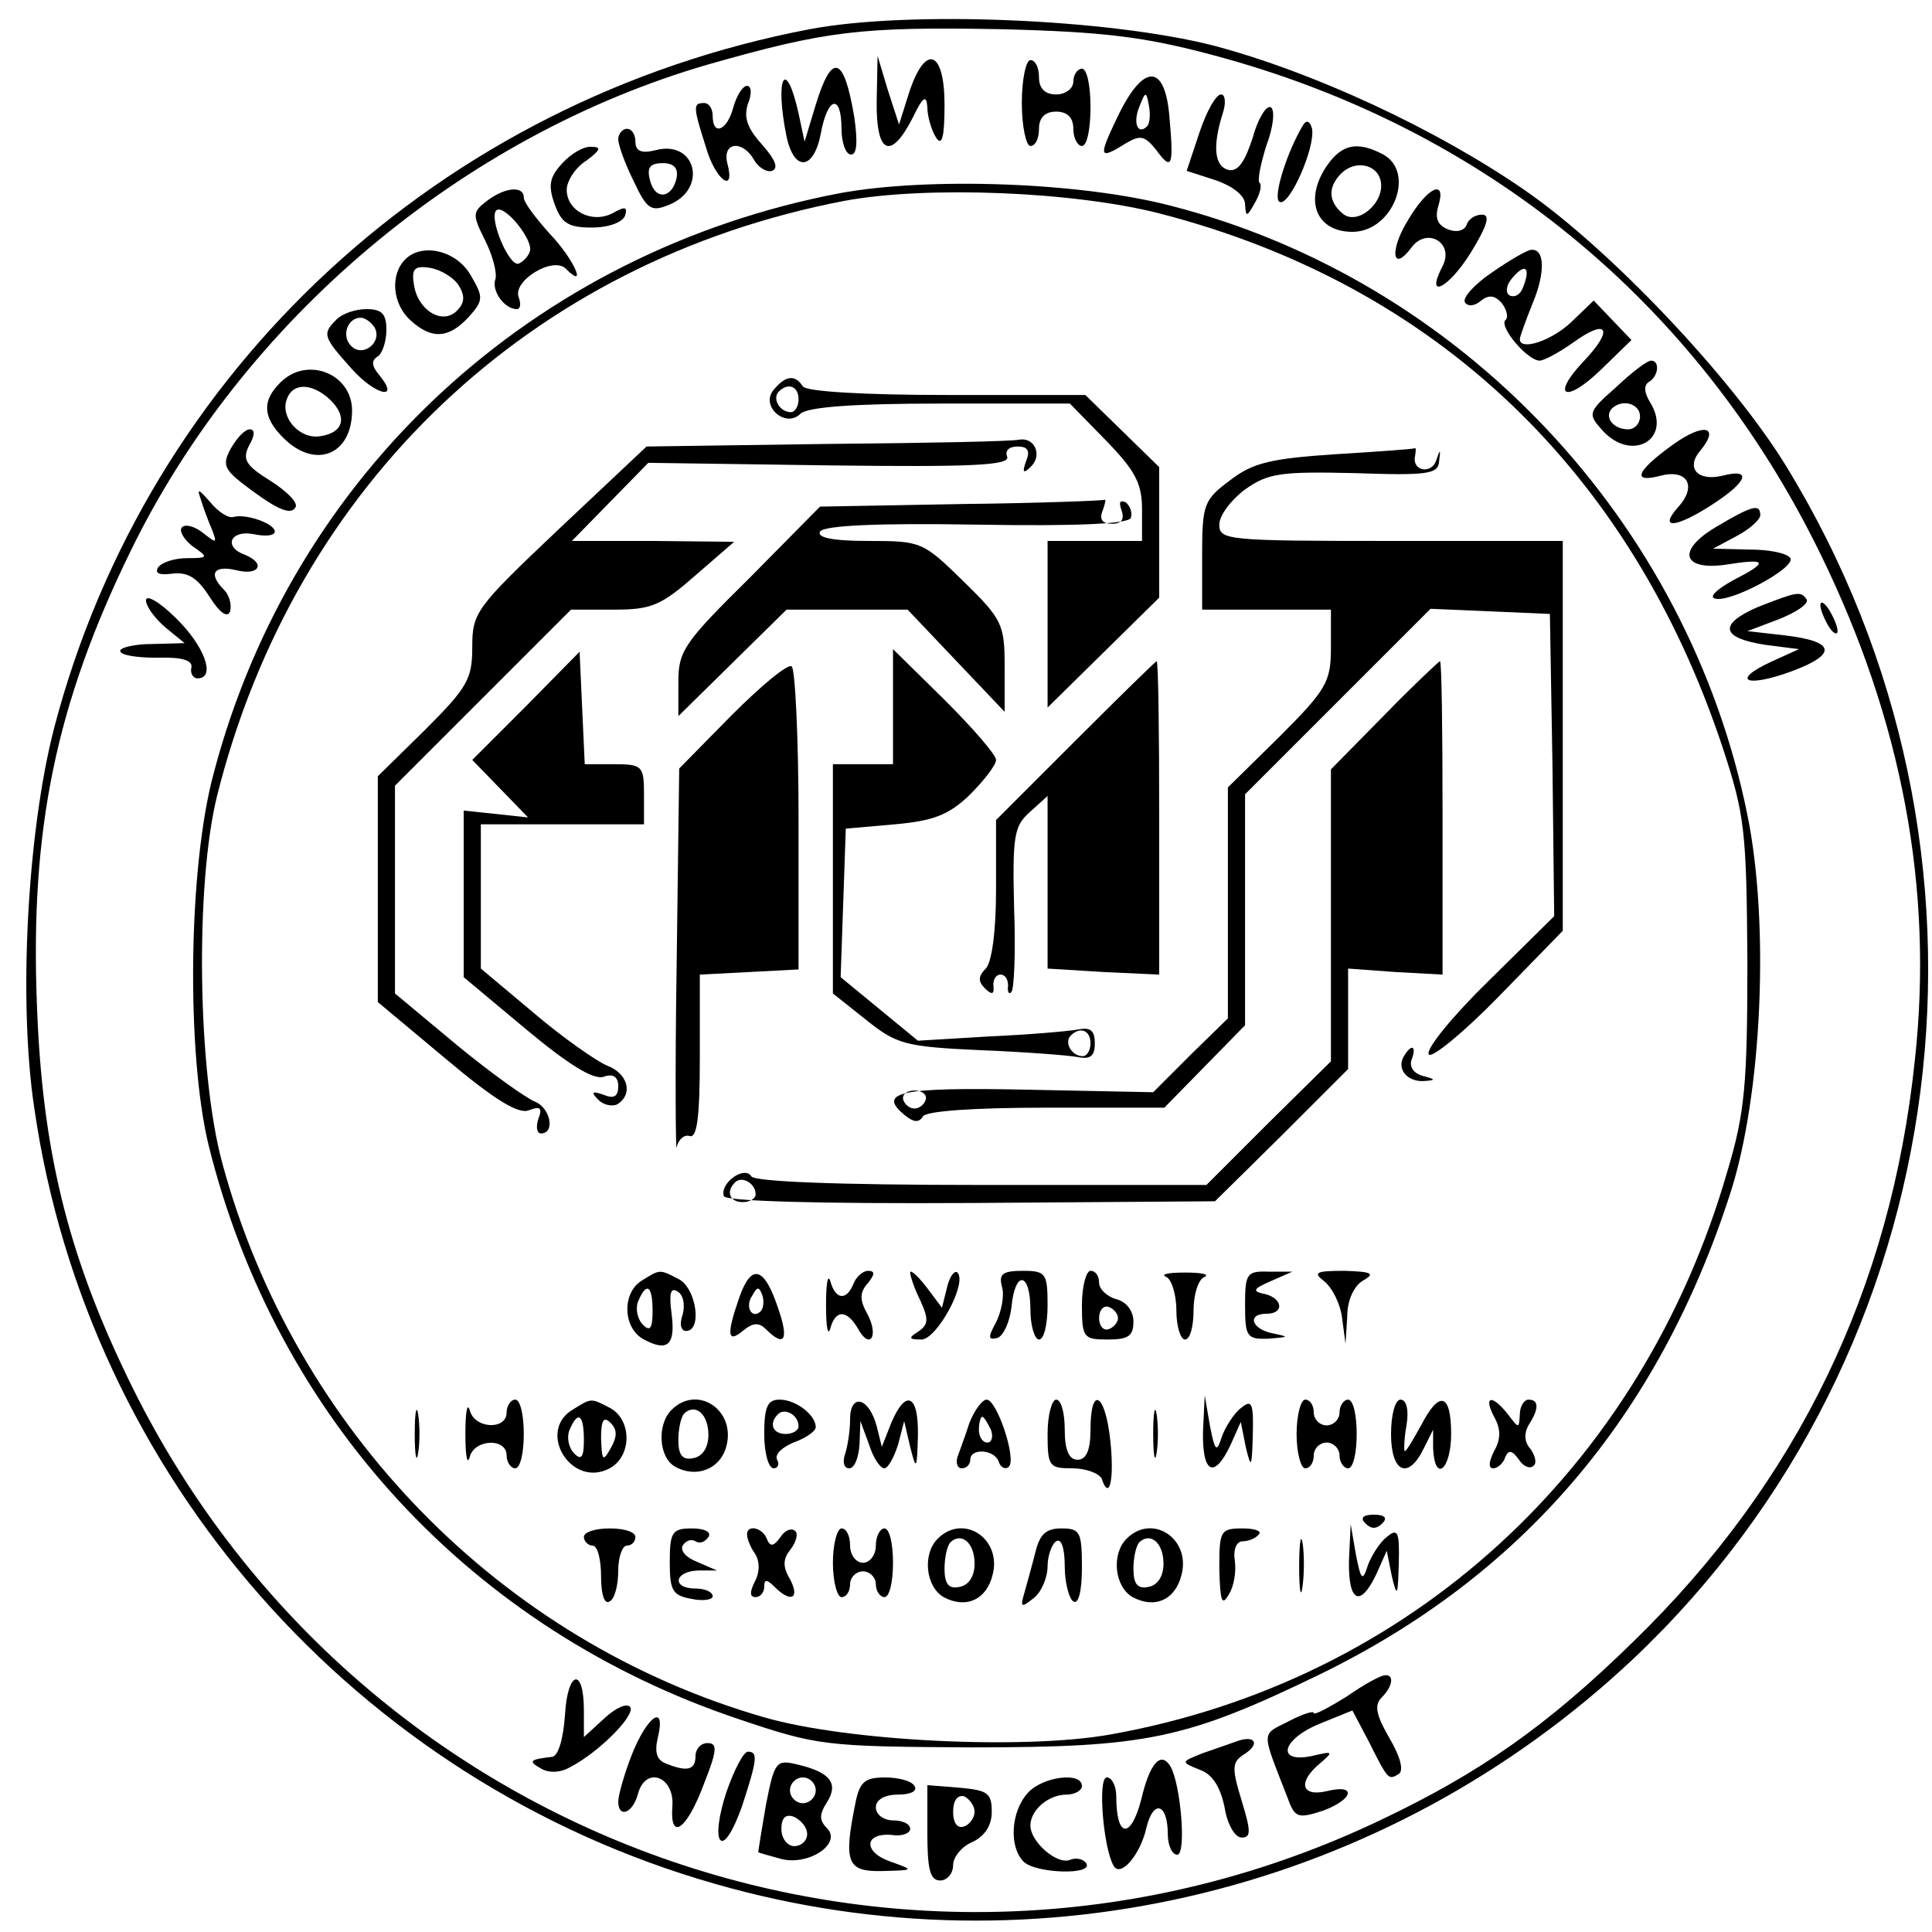 <?xml version="1.0" standalone="no"?>
<!DOCTYPE svg PUBLIC "-//W3C//DTD SVG 20010904//EN"
 "http://www.w3.org/TR/2001/REC-SVG-20010904/DTD/svg10.dtd">
<svg version="1.0" xmlns="http://www.w3.org/2000/svg"
 width="225pt" height="225pt" viewBox="0 0 225 225"
 preserveAspectRatio="xMidYMid meet">
<g transform="translate(0,225) scale(0.1,-0.1)"
fill="#000000" stroke="none">
<path d="M943 2216 c-430 -82 -771 -397 -880 -814 -31 -120 -42 -318 -23 -443
62 -428 375 -784 793 -903 376 -108 782 -8 1069 262 379 358 454 941 177 1391
-63 102 -205 252 -304 320 -103 71 -245 137 -362 168 -122 31 -354 41 -470 19z
m469 -30 c316 -84 565 -288 708 -581 95 -194 132 -390 110 -590 -28 -267 -137
-491 -327 -676 -101 -99 -180 -154 -296 -209 -546 -260 -1197 -29 -1459 517
-70 145 -99 266 -105 433 -8 204 22 350 109 528 131 269 386 484 673 567 137
39 177 44 340 41 122 -3 168 -9 247 -30z"/>
<path d="M1021 2133 c-1 -62 16 -71 42 -20 12 25 16 27 17 12 0 -11 5 -27 10
-35 7 -11 10 0 10 38 0 63 -22 72 -41 15 l-12 -38 -13 40 -12 40 -1 -52z"/>
<path d="M1190 2130 c0 -27 5 -50 10 -50 6 0 10 9 10 20 0 13 7 20 20 20 13 0
20 -7 20 -20 0 -11 5 -20 10 -20 6 0 10 20 10 45 0 25 -4 45 -10 45 -5 0 -10
-7 -10 -15 0 -8 -9 -15 -20 -15 -13 0 -20 7 -20 20 0 11 -4 20 -10 20 -5 0
-10 -22 -10 -50z"/>
<path d="M950 2128 l-13 -43 -7 33 c-15 67 -28 42 -14 -27 9 -42 32 -39 40 4
8 43 24 46 24 5 0 -16 5 -30 11 -30 7 0 8 14 4 43 -12 72 -26 77 -45 15z"/>
<path d="M1302 2115 c-23 -48 -23 -52 9 -32 17 10 22 9 35 -7 19 -26 21 -20
16 37 -5 63 -30 64 -60 2z m34 -12 c-11 -11 -17 4 -9 23 7 18 8 18 11 1 2 -10
1 -21 -2 -24z"/>
<path d="M854 2125 c-7 -27 -24 -34 -24 -10 0 8 -4 15 -10 15 -13 0 -13 -4 2
-51 11 -39 35 -56 25 -19 -6 25 18 27 31 4 5 -9 15 -15 21 -13 8 3 4 13 -11
30 -18 20 -22 32 -17 48 5 12 4 21 -1 21 -5 0 -12 -11 -16 -25z"/>
<path d="M1397 2096 l-15 -45 34 -11 c20 -7 34 -18 34 -28 1 -15 2 -15 11 1 6
10 9 21 6 24 -3 2 1 22 8 44 8 21 10 41 5 44 -5 3 -15 -13 -21 -35 -9 -28 -17
-40 -28 -38 -17 4 -19 28 -7 66 4 12 3 22 -2 22 -6 0 -17 -20 -25 -44z"/>
<path d="M1518 2105 c-19 -31 -36 -85 -28 -90 11 -7 42 63 38 85 -2 8 -6 11
-10 5z"/>
<path d="M720 2088 c0 -7 8 -29 18 -49 15 -32 20 -36 40 -28 47 18 33 77 -15
64 -16 -4 -23 -1 -23 10 0 8 -4 15 -10 15 -5 0 -10 -6 -10 -12z m68 -45 c-5
-24 -25 -27 -31 -3 -4 15 0 20 15 20 13 0 18 -6 16 -17z"/>
<path d="M655 2060 c-15 -16 -17 -26 -9 -48 8 -22 16 -27 43 -27 20 0 36 6 39
14 3 10 0 11 -14 3 -24 -13 -54 2 -54 27 0 10 10 26 23 34 16 12 18 16 6 16
-9 1 -24 -8 -34 -19z"/>
<path d="M1546 2058 c-28 -40 -14 -78 29 -78 47 0 74 69 36 90 -30 16 -48 12
-65 -12z m62 -19 c5 -25 -27 -52 -44 -38 -17 14 -18 31 -2 47 16 16 42 11 46
-9z"/>
<path d="M978 2025 c-357 -68 -637 -326 -729 -675 -30 -110 -32 -327 -6 -434
79 -318 307 -564 617 -668 92 -31 100 -32 270 -33 205 0 250 9 407 85 236 115
394 300 478 560 37 114 46 314 20 441 -69 342 -333 622 -670 709 -106 28 -284
34 -387 15z m374 -24 c320 -83 547 -299 654 -621 26 -79 28 -97 29 -250 0
-143 -3 -176 -23 -243 -100 -348 -371 -595 -719 -657 -101 -18 -306 -8 -403
20 -306 88 -547 335 -631 645 -29 106 -32 325 -6 429 91 362 365 622 730 692
96 18 269 11 369 -15z"/>
<path d="M901 1796 c-16 -19 14 -45 31 -28 8 8 62 12 163 12 l151 0 42 -43
c34 -35 42 -50 42 -80 l0 -37 -55 0 -55 0 0 -97 0 -97 65 64 65 64 0 76 0 76
-43 42 -43 42 -161 0 c-97 0 -164 4 -168 10 -9 14 -20 13 -34 -4z m29 -11 c0
-8 -4 -15 -9 -15 -13 0 -22 16 -14 24 11 11 23 6 23 -9z"/>
<path d="M964 1733 l-211 -3 -102 -96 c-97 -92 -101 -97 -101 -138 0 -37 -6
-47 -55 -96 l-55 -54 0 -132 0 -131 79 -66 c57 -48 85 -65 97 -60 13 5 16 3
11 -10 -3 -9 -2 -17 3 -17 17 0 11 30 -7 37 -10 4 -51 33 -91 66 l-72 60 0
121 0 121 102 102 103 103 50 0 c44 0 55 5 95 40 l45 39 -95 1 -94 0 44 45 45
46 211 -3 c166 -2 210 0 207 10 -3 7 2 12 12 12 12 0 15 -5 10 -17 -5 -14 -3
-15 6 -6 13 13 4 34 -14 31 -7 -2 -107 -4 -223 -5z"/>
<path d="M1555 1721 c-75 -5 -96 -10 -122 -30 -31 -23 -33 -28 -33 -88 l0 -63
75 0 75 0 0 -44 c0 -40 -5 -49 -60 -104 l-60 -59 0 -135 0 -134 -44 -43 -43
-43 -149 3 c-147 3 -173 -3 -140 -30 10 -8 16 -9 21 -1 4 6 58 10 143 10 l138
0 47 48 47 48 0 135 0 134 108 108 108 108 70 -3 69 -3 3 -176 2 -176 -76 -75
c-42 -41 -74 -80 -70 -86 3 -5 40 25 81 67 l75 77 0 227 0 227 -200 0 c-191 0
-200 1 -200 19 0 11 14 29 30 41 27 19 41 21 128 19 86 -3 97 -1 98 14 2 14 1
14 -3 2 -5 -18 -29 -14 -25 4 1 6 1 10 0 9 -2 -1 -43 -4 -93 -7z m-477 -752
c-2 -6 -8 -10 -13 -10 -5 0 -11 4 -13 10 -2 6 4 11 13 11 9 0 15 -5 13 -11z"/>
<path d="M1120 1663 l-165 -3 -82 -83 c-76 -75 -83 -85 -83 -121 l0 -40 63 62
63 62 70 0 71 0 56 -59 57 -60 0 53 c0 49 -3 55 -48 99 -47 46 -49 47 -110 47
-43 0 -61 4 -57 11 5 7 66 10 183 8 119 -2 177 1 179 8 2 6 -1 14 -6 18 -7 3
-8 0 -5 -9 4 -11 0 -16 -11 -16 -11 0 -15 5 -11 15 3 8 4 14 3 13 -1 -1 -76
-4 -167 -5z"/>
<path d="M613 1428 l-63 -63 33 -34 32 -33 -37 4 -38 4 0 -97 0 -97 73 -61
c48 -40 78 -59 90 -55 11 4 17 0 17 -11 0 -12 -5 -15 -17 -10 -14 5 -15 3 -6
-6 6 -6 16 -8 22 -5 19 12 12 36 -12 45 -12 5 -51 32 -85 61 l-62 52 0 84 0
84 95 0 95 0 0 35 c0 33 -2 35 -35 35 l-34 0 -3 65 -3 66 -62 -63z"/>
<path d="M1040 1427 l0 -67 -35 0 -35 0 0 -133 0 -134 39 -31 c35 -28 45 -31
132 -35 52 -2 103 -6 114 -8 15 -3 20 1 20 16 0 15 -5 19 -20 16 -11 -2 -57
-6 -103 -8 l-83 -5 -45 37 -45 37 3 86 3 87 57 5 c45 4 63 11 87 34 17 17 31
35 31 41 0 6 -27 37 -60 70 l-60 59 0 -67z m230 -392 c0 -8 -4 -15 -9 -15 -13
0 -22 16 -14 24 11 11 23 6 23 -9z"/>
<path d="M852 1417 l-61 -62 -3 -230 c-2 -126 -1 -221 0 -211 2 9 9 15 15 13
9 -3 12 23 12 92 l0 96 58 3 57 3 0 174 c0 96 -4 176 -8 179 -5 3 -36 -23 -70
-57z"/>
<path d="M1252 1387 l-92 -92 0 -81 c0 -49 -5 -85 -12 -92 -9 -9 -9 -15 -1
-23 8 -8 11 -7 10 2 -1 8 3 14 8 14 6 0 9 -6 9 -13 -1 -7 1 -11 4 -7 3 3 5 47
3 98 -2 83 0 95 18 111 l21 19 0 -101 0 -100 65 -4 65 -3 0 183 c0 100 -1 182
-3 182 -1 0 -44 -42 -95 -93z"/>
<path d="M1612 1417 l-62 -63 0 -170 0 -170 -73 -72 -72 -72 -262 0 c-172 0
-264 4 -268 10 -8 13 -37 -8 -32 -23 2 -6 111 -9 287 -8 l285 2 78 77 77 77 0
58 0 59 55 -4 55 -3 0 183 c0 100 -1 182 -3 182 -1 0 -31 -28 -65 -63z m-732
-558 c0 -5 -7 -9 -15 -9 -15 0 -20 12 -9 23 8 8 24 -1 24 -14z"/>
<path d="M1635 1020 c-9 -15 4 -30 23 -29 15 1 14 2 -1 6 -11 3 -16 11 -13 19
6 16 0 19 -9 4z"/>
<path d="M748 759 c-24 -14 -23 -56 2 -69 28 -15 37 -6 32 31 -3 23 -1 30 7
25 7 -4 9 -16 6 -27 -4 -11 -2 -19 4 -19 19 0 12 49 -8 60 -23 12 -22 12 -43
-1z m12 -36 c0 -20 -3 -24 -11 -16 -7 7 -9 19 -6 27 10 24 17 19 17 -11z"/>
<path d="M861 739 c-15 -43 -14 -54 4 -39 12 10 19 10 27 2 22 -22 27 -12 14
25 -16 48 -31 52 -45 12z m25 -16 c-10 -10 -19 5 -10 18 6 11 8 11 12 0 2 -7
1 -15 -2 -18z"/>
<path d="M962 730 c0 -25 2 -37 5 -27 6 22 19 22 32 0 14 -26 25 -9 11 17 -9
16 -9 25 1 36 8 10 8 14 0 14 -6 0 -14 -7 -17 -15 -8 -20 -21 -19 -27 3 -3 9
-5 -3 -5 -28z"/>
<path d="M1060 768 c0 -4 5 -19 12 -33 10 -22 9 -28 -3 -36 -11 -7 -11 -9 4
-9 18 0 54 66 42 78 -3 3 -9 -4 -12 -17 l-6 -24 -18 24 c-10 13 -19 21 -19 17z"/>
<path d="M1167 751 c3 -10 -1 -29 -7 -41 -10 -18 -9 -21 2 -18 7 3 14 19 16
36 4 43 22 41 22 -3 0 -19 5 -35 10 -35 6 0 10 18 10 40 0 37 -2 40 -29 40
-24 0 -28 -4 -24 -19z"/>
<path d="M1260 730 c0 -38 2 -40 30 -40 24 0 30 4 30 21 0 12 -8 23 -20 26
-11 3 -20 12 -20 19 0 8 -4 14 -10 14 -5 0 -10 -18 -10 -40z m42 -15 c0 -5 -5
-11 -11 -13 -6 -2 -11 4 -11 13 0 9 5 15 11 13 6 -2 11 -8 11 -13z"/>
<path d="M1358 763 c6 -2 12 -20 12 -39 0 -19 5 -34 10 -34 6 0 10 15 10 34 0
19 6 37 13 39 6 3 -4 5 -23 5 -19 0 -29 -2 -22 -5z"/>
<path d="M1450 730 c0 -37 2 -40 28 -39 23 2 24 2 5 6 -26 5 -31 23 -8 23 21
0 19 18 -2 23 -15 3 -14 6 7 15 l25 11 -27 0 c-26 1 -28 -2 -28 -39z"/>
<path d="M1542 758 c9 -7 19 -26 21 -43 l4 -30 2 32 c0 19 8 36 19 42 14 8 9
10 -22 11 -34 0 -37 -2 -24 -12z"/>
<path d="M483 580 c0 -25 2 -35 4 -22 2 12 2 32 0 45 -2 12 -4 2 -4 -23z"/>
<path d="M542 580 c0 -25 2 -37 5 -27 5 21 43 23 43 2 0 -8 5 -15 10 -15 6 0
10 18 10 40 0 22 -4 40 -10 40 -5 0 -10 -7 -10 -15 0 -21 -38 -19 -43 3 -3 9
-5 -3 -5 -28z"/>
<path d="M668 609 c-44 -25 -3 -93 42 -69 26 14 26 56 1 70 -23 12 -22 12 -43
-1z m12 -36 c0 -20 -3 -24 -11 -16 -7 7 -9 19 -6 27 10 24 17 19 17 -11z m31
-10 c-9 -16 -10 -14 -11 12 0 21 3 26 11 18 8 -8 8 -16 0 -30z"/>
<path d="M782 608 c-17 -17 -15 -55 4 -66 25 -14 53 -3 60 24 11 42 -34 72
-64 42z m43 -29 c0 -15 -7 -25 -17 -27 -13 -3 -18 3 -18 21 0 13 3 27 7 31 13
12 28 -1 28 -25z"/>
<path d="M890 580 c0 -22 5 -40 11 -40 5 0 7 5 4 10 -3 6 5 14 19 20 14 5 26
13 26 18 0 14 -23 32 -42 32 -14 0 -18 -8 -18 -40z m40 9 c0 -5 -7 -9 -15 -9
-15 0 -20 12 -9 23 8 8 24 -1 24 -14z"/>
<path d="M990 597 c0 -14 -3 -32 -6 -41 -3 -9 -1 -16 5 -16 6 0 11 12 12 28
l1 27 10 -27 c5 -16 13 -28 18 -28 4 0 11 12 16 28 l7 27 7 -30 c7 -28 8 -27
9 13 1 48 -14 55 -31 15 l-11 -28 -6 24 c-9 34 -31 39 -31 8z"/>
<path d="M1129 593 c-5 -16 -12 -34 -14 -40 -2 -7 0 -13 5 -13 6 0 10 5 10 10
0 14 28 12 33 -2 2 -7 8 -10 12 -6 9 9 -14 78 -26 78 -5 0 -14 -12 -20 -27z
m25 -8 c3 -8 1 -15 -4 -15 -6 0 -10 7 -10 15 0 8 2 15 4 15 2 0 6 -7 10 -15z"/>
<path d="M1220 580 c0 -38 2 -40 29 -40 16 0 31 -6 34 -12 9 -27 15 -1 10 45
-6 55 -23 64 -23 12 0 -24 -5 -35 -15 -35 -10 0 -15 11 -15 35 0 19 -4 35 -10
35 -5 0 -10 -18 -10 -40z"/>
<path d="M1343 580 c0 -25 2 -35 4 -22 2 12 2 32 0 45 -2 12 -4 2 -4 -23z"/>
<path d="M1401 583 c-1 -49 13 -56 32 -16 l12 27 6 -30 c6 -25 7 -23 8 15 1
37 -1 42 -14 31 -8 -6 -18 -22 -22 -33 -6 -19 -8 -18 -14 13 l-6 35 -2 -42z"/>
<path d="M1510 580 c0 -22 5 -40 10 -40 6 0 10 7 10 15 0 8 7 15 15 15 8 0 15
-7 15 -15 0 -8 5 -15 10 -15 6 0 10 18 10 40 0 22 -4 40 -10 40 -5 0 -10 -7
-10 -15 0 -8 -7 -15 -15 -15 -8 0 -15 7 -15 15 0 8 -4 15 -10 15 -5 0 -10 -18
-10 -40z"/>
<path d="M1620 580 c0 -45 20 -54 38 -17 l11 22 0 -22 c2 -41 21 -24 21 17 0
48 -14 51 -35 10 -9 -16 -17 -30 -19 -30 -1 0 -1 14 2 30 3 18 0 30 -7 30 -6
0 -11 -17 -11 -40z"/>
<path d="M1740 600 c8 -14 8 -26 0 -40 -6 -12 -7 -20 -1 -20 5 0 12 6 14 13 4
9 8 8 16 -3 5 -8 13 -11 17 -7 4 3 2 12 -4 20 -7 8 -7 18 -2 27 13 20 12 30 0
30 -5 0 -10 -8 -10 -17 -1 -17 -1 -17 -14 0 -18 23 -29 22 -16 -3z"/>
<path d="M1590 476 c7 -7 13 -7 20 0 6 6 3 10 -10 10 -13 0 -16 -4 -10 -10z"/>
<path d="M680 460 c0 -5 5 -10 10 -10 6 0 10 -16 10 -36 0 -21 4 -33 10 -29 6
3 10 19 10 36 0 16 5 29 10 29 6 0 10 5 10 10 0 6 -13 10 -30 10 -16 0 -30 -4
-30 -10z"/>
<path d="M780 431 c0 -33 3 -39 25 -43 14 -3 25 -1 25 3 0 5 -9 9 -20 9 -28 0
-25 20 3 21 l22 0 -23 10 c-13 5 -20 13 -17 19 4 6 10 8 15 5 5 -3 11 -1 15 5
4 6 -5 10 -19 10 -23 0 -26 -4 -26 -39z"/>
<path d="M870 463 c0 -5 4 -15 9 -22 6 -9 6 -22 0 -33 -6 -12 -6 -18 1 -18 5
0 10 5 10 12 0 9 3 9 12 0 19 -19 30 -14 18 9 -9 15 -8 24 1 35 6 8 9 18 5 21
-4 4 -12 1 -17 -7 -8 -11 -12 -12 -16 -2 -5 13 -23 17 -23 5z"/>
<path d="M970 430 c0 -22 5 -40 10 -40 6 0 10 7 10 15 0 8 7 15 15 15 8 0 15
-7 15 -15 0 -8 5 -15 10 -15 6 0 10 18 10 40 0 22 -4 40 -10 40 -5 0 -10 -9
-10 -20 0 -11 -7 -20 -15 -20 -8 0 -15 9 -15 20 0 11 -4 20 -10 20 -5 0 -10
-18 -10 -40z"/>
<path d="M1092 458 c-18 -18 -14 -56 7 -68 26 -14 50 -3 57 26 11 42 -34 72
-64 42z m43 -29 c0 -15 -7 -25 -17 -27 -13 -3 -18 3 -18 21 0 13 3 27 7 31 13
12 28 -1 28 -25z"/>
<path d="M1206 443 c-4 -16 -10 -37 -13 -48 -5 -17 -4 -18 11 -6 9 7 16 24 16
37 0 12 5 26 10 29 6 4 10 -8 10 -29 0 -19 5 -38 10 -41 6 -4 10 12 10 39 0
42 -2 46 -24 46 -18 0 -25 -7 -30 -27z"/>
<path d="M1312 458 c-18 -18 -14 -56 7 -68 26 -14 50 -3 57 26 11 42 -34 72
-64 42z m43 -29 c0 -15 -7 -25 -17 -27 -13 -3 -18 3 -18 21 0 13 3 27 7 31 13
12 28 -1 28 -25z"/>
<path d="M1420 423 c1 -38 3 -44 11 -30 6 9 9 27 7 40 -2 12 2 22 9 22 6 0 15
3 19 8 4 4 -5 7 -19 7 -26 0 -27 -3 -27 -47z"/>
<path d="M1513 425 c0 -27 2 -38 4 -22 2 15 2 37 0 50 -2 12 -4 0 -4 -28z"/>
<path d="M1571 433 c-1 -49 13 -56 32 -16 l12 27 6 -30 c6 -25 7 -23 8 15 1
37 -1 42 -14 31 -8 -6 -18 -22 -22 -33 -6 -19 -8 -18 -14 13 l-6 35 -2 -42z"/>
<path d="M567 2016 c-17 -13 -17 -16 -2 -46 9 -18 14 -38 12 -45 -5 -13 10
-35 25 -35 4 0 5 6 2 14 -7 19 40 48 55 33 26 -26 9 12 -19 41 -16 18 -30 36
-30 42 0 14 -22 12 -43 -4z m50 -59 c-2 -6 -8 -12 -13 -14 -11 -4 -35 53 -26
62 9 8 44 -35 39 -48z"/>
<path d="M1640 1994 c-22 -35 -19 -63 4 -32 18 24 50 5 36 -22 -21 -40 7 -26
33 16 19 31 23 44 13 44 -8 0 -16 -5 -18 -12 -3 -7 -12 -9 -22 -5 -12 5 -15
13 -11 27 10 32 -12 23 -35 -16z"/>
<path d="M472 1948 c-18 -18 -15 -52 6 -71 25 -23 45 -21 68 4 17 19 17 23 3
47 -16 30 -57 40 -77 20z m62 -30 c8 -13 7 -21 -2 -30 -17 -17 -46 1 -50 31
-3 18 1 22 19 19 12 -2 27 -11 33 -20z"/>
<path d="M1738 1933 c-21 -14 -35 -30 -32 -35 3 -5 11 -5 19 2 9 7 16 6 24 -3
6 -8 8 -17 4 -20 -7 -8 26 -47 40 -47 5 0 22 9 39 21 40 29 48 16 13 -21 -40
-42 -22 -51 20 -10 l35 34 -22 23 -22 23 -26 -25 c-23 -22 -60 -34 -60 -20 0
3 7 22 15 42 15 36 14 64 -2 62 -4 0 -25 -12 -45 -26z m36 -17 c-3 -9 -10 -13
-16 -10 -5 3 -4 12 3 20 15 18 22 13 13 -10z"/>
<path d="M392 1878 c-17 -17 -16 -20 18 -58 28 -31 57 -37 31 -6 -8 10 -9 16
-1 21 5 3 10 17 10 31 0 18 -5 24 -23 24 -13 0 -28 -5 -35 -12z m44 -9 c10
-17 -13 -36 -27 -22 -12 12 -4 33 11 33 5 0 12 -5 16 -11z"/>
<path d="M1882 1799 c-33 -29 -33 -31 -16 -50 34 -38 82 -11 56 32 -7 11 -8
20 -2 24 12 7 13 25 3 25 -5 0 -23 -14 -41 -31z m28 -34 c0 -8 -6 -15 -14 -15
-17 0 -28 14 -19 24 12 12 33 6 33 -9z"/>
<path d="M326 1804 c-21 -21 -20 -40 4 -64 37 -37 80 -20 80 32 0 43 -53 64
-84 32z m59 -20 c20 -20 15 -38 -12 -42 -24 -4 -47 22 -39 43 7 20 30 19 51
-1z"/>
<path d="M1948 1732 c-43 -31 -48 -45 -14 -36 31 8 43 -12 20 -37 -23 -26 -2
-24 41 4 40 26 46 42 11 33 -29 -7 -43 9 -26 29 24 29 4 33 -32 7z"/>
<path d="M269 1728 c-10 -18 -8 -24 12 -40 39 -30 57 -39 63 -29 4 5 -10 19
-29 31 -29 18 -33 25 -25 41 7 12 7 19 1 19 -6 0 -15 -10 -22 -22z"/>
<path d="M234 1668 c3 -10 9 -26 13 -35 6 -16 5 -16 -10 -4 -10 8 -21 11 -25
7 -4 -4 2 -14 12 -22 19 -13 19 -14 -6 -14 -15 0 -30 -5 -34 -11 -4 -7 2 -9
17 -7 18 2 29 -5 43 -27 12 -19 21 -25 24 -17 2 8 -1 19 -7 25 -19 19 -12 29
14 23 27 -7 35 8 10 18 -25 9 -17 29 10 24 14 -3 25 -2 25 3 0 9 -33 21 -48
17 -6 -2 -18 6 -27 17 -14 16 -16 17 -11 3z"/>
<path d="M1998 1636 c-47 -28 -38 -52 16 -43 45 7 45 2 4 -19 -18 -10 -28 -19
-21 -21 17 -6 95 36 88 47 -4 6 -25 10 -48 10 l-42 1 28 15 c15 8 27 19 27 24
0 14 -10 11 -52 -14z"/>
<path d="M170 1551 c0 -7 10 -21 23 -32 l22 -18 -37 -1 c-21 0 -38 -4 -38 -8
0 -5 19 -8 43 -8 29 1 41 -3 40 -11 -2 -7 2 -13 7 -13 22 0 8 38 -25 70 -19
19 -35 28 -35 21z"/>
<path d="M2047 1543 c-46 -20 -43 -36 9 -44 l39 -5 -33 -15 c-47 -22 -28 -30
24 -11 54 20 52 35 -7 42 l-44 5 37 14 c20 8 35 18 32 23 -7 10 -11 9 -57 -9z"/>
<path d="M2120 1545 c0 -5 5 -17 10 -25 5 -8 10 -10 10 -5 0 6 -5 17 -10 25
-5 8 -10 11 -10 5z"/>
<path d="M658 253 c-2 -29 -8 -48 -15 -49 -26 -3 -28 -5 -14 -13 9 -6 23 -6
35 1 33 17 76 60 70 70 -4 5 -17 -1 -30 -13 l-24 -22 0 31 c0 51 -19 47 -22
-5z"/>
<path d="M1568 274 c-21 -13 -38 -22 -38 -19 0 3 -13 -1 -30 -10 -32 -16 -31
-10 0 -90 8 -22 12 -23 40 -14 36 13 41 32 5 23 -30 -7 -34 11 -7 33 15 13 15
14 -10 8 -43 -9 -35 20 10 38 l37 15 19 -36 c23 -46 23 -45 35 -38 6 4 2 20
-11 42 -15 26 -18 38 -9 47 13 13 15 27 4 26 -5 0 -25 -11 -45 -25z"/>
<path d="M736 207 c-9 -23 -16 -48 -16 -55 0 -20 17 -14 23 9 9 33 43 20 40
-15 -3 -41 17 -27 37 27 15 38 16 47 4 47 -8 0 -14 -7 -14 -15 0 -16 -9 -19
-34 -9 -11 4 -14 13 -10 30 10 41 -12 26 -30 -19z"/>
<path d="M1440 222 c-8 -3 -26 -9 -40 -14 -25 -10 -25 -10 -3 -19 15 -5 24
-20 29 -43 3 -20 12 -36 20 -36 11 0 11 7 0 43 -12 39 -11 45 3 54 19 12 13
23 -9 15z"/>
<path d="M846 163 c-9 -27 -12 -51 -7 -56 5 -5 15 11 25 39 18 55 19 64 7 64
-5 0 -16 -21 -25 -47z"/>
<path d="M892 148 c-5 -29 -9 -54 -9 -55 1 -1 13 -4 27 -8 32 -8 71 18 53 36
-9 9 -9 16 0 30 14 22 4 35 -34 44 -25 6 -27 4 -37 -47z m58 17 c0 -8 -7 -15
-15 -15 -8 0 -15 7 -15 15 0 8 7 15 15 15 8 0 15 -7 15 -15z m-10 -51 c0 -8
-7 -14 -15 -14 -8 0 -15 9 -15 20 0 13 5 18 15 14 8 -4 15 -12 15 -20z"/>
<path d="M1329 154 c-12 -46 -29 -45 -29 4 0 12 -5 22 -11 22 -11 0 -4 -83 8
-103 8 -14 31 13 38 44 8 34 25 29 25 -7 0 -13 5 -24 11 -24 11 0 4 83 -8 103
-11 18 -24 4 -34 -39z"/>
<path d="M996 149 c-14 -69 -9 -79 32 -78 37 1 37 1 9 11 -32 11 -31 34 2 31
11 -2 21 2 21 7 0 6 -9 10 -20 10 -11 0 -20 7 -20 15 0 9 10 15 26 15 14 0 23
4 19 10 -3 6 -19 10 -34 10 -24 0 -30 -5 -35 -31z"/>
<path d="M1197 162 c-20 -22 -22 -63 -5 -80 14 -14 82 -16 73 -2 -3 5 -12 7
-19 4 -15 -6 -46 21 -46 40 0 18 21 36 42 36 10 0 18 5 18 10 0 17 -46 11 -63
-8z"/>
<path d="M1080 116 c0 -43 3 -56 15 -56 8 0 15 8 15 18 0 9 10 22 23 27 14 7
22 19 22 35 0 22 -5 25 -37 28 l-38 3 0 -55z m55 24 c0 -7 -6 -15 -12 -17 -8
-3 -13 4 -13 17 0 13 5 20 13 18 6 -3 12 -11 12 -18z"/>
</g>
</svg>
